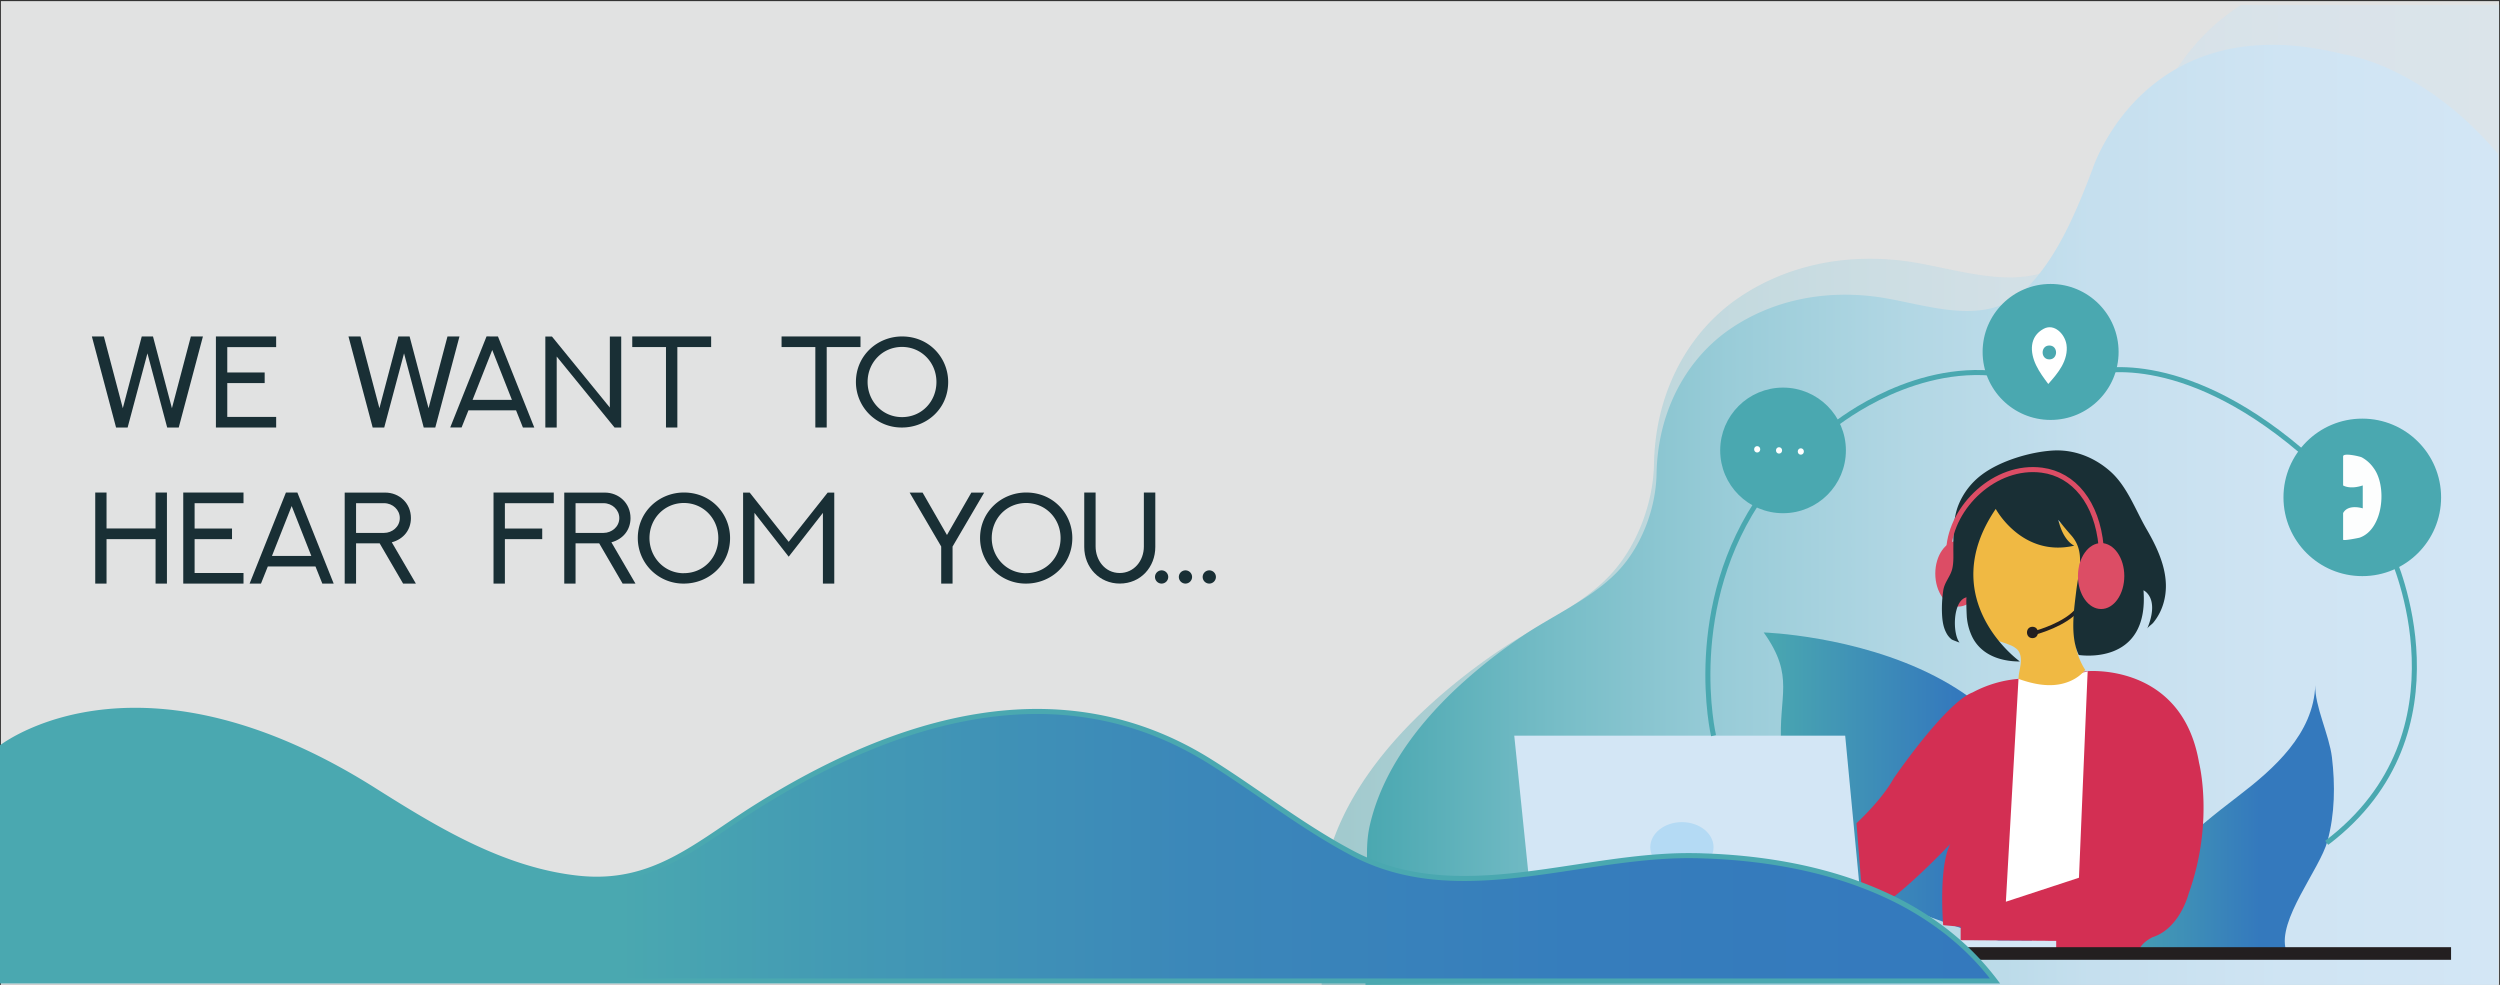 <svg id="a961523d-29d3-4ecf-95d5-8e7249ba799d" data-name="Layer 1" xmlns="http://www.w3.org/2000/svg" xmlns:xlink="http://www.w3.org/1999/xlink" viewBox="0 0 1980 780"><rect x="0" y="0" width="1980" height="780" fill="#333333" stroke="none"/><defs><linearGradient id="a0893d61-3628-4142-ac3c-05f66972b5b1" x1="1046.66" y1="393.92" x2="1979.27" y2="393.92" gradientUnits="userSpaceOnUse"><stop offset="0" stop-color="#4aa8b0"/><stop offset="0.02" stop-color="#4faab3"/><stop offset="0.17" stop-color="#77bdc7"/><stop offset="0.32" stop-color="#99ccd8"/><stop offset="0.48" stop-color="#b2d7e4"/><stop offset="0.64" stop-color="#c5dfee"/><stop offset="0.81" stop-color="#cfe4f3"/><stop offset="1" stop-color="#d3e6f5"/></linearGradient><linearGradient id="f64143bc-9517-491d-896b-a12948016623" x1="1081.45" y1="407.72" x2="1978.53" y2="407.72" xlink:href="#a0893d61-3628-4142-ac3c-05f66972b5b1"/><linearGradient id="bbf9cb84-c4e0-42c3-baf4-fb181c06dd71" x1="1664.09" y1="647.52" x2="1848.48" y2="647.52" gradientUnits="userSpaceOnUse"><stop offset="0" stop-color="#4aa8b0"/><stop offset="0.68" stop-color="#3479bd"/></linearGradient><linearGradient id="b1061f15-18a6-4461-b3ff-5ae49653e1ab" x1="1396.87" y1="625.8" x2="1621.69" y2="625.8" xlink:href="#bbf9cb84-c4e0-42c3-baf4-fb181c06dd71"/><linearGradient id="fb00c8c7-a59d-4e4a-892a-33fa00171ac2" x1="0.73" y1="669.74" x2="1580.07" y2="669.74" gradientUnits="userSpaceOnUse"><stop offset="0.31" stop-color="#4aa8b0"/><stop offset="0.42" stop-color="#439ab4"/><stop offset="0.6" stop-color="#3b87b9"/><stop offset="0.79" stop-color="#367dbc"/><stop offset="1" stop-color="#3479bd"/></linearGradient></defs><title>contact us</title><rect x="0.73" y="0.92" width="1978.54" height="780" fill="#e1e2e2"/><path d="M1979.27,3.92v780H1046.66c.41-23.49.81-46.94.81-46.95.3-17.69-1.72-33.39,2.48-51.32,1-4.33,2.19-8.6,3.51-12.81,13.42-42.82,42.26-80,74.55-110.43a482.93,482.93,0,0,1,60.56-48c6.22-4.22,12.83-8.25,19.61-12.26l.06,0c11.76-7,24-13.83,35.65-21.43l0,0c10.5-6.86,20.47-14.3,29.07-22.91,22.83-22.87,36.38-58.29,37-90.27a183.85,183.85,0,0,1,4.08-35.54c8.57-39.56,30.8-74.88,64.8-97.38,37.39-24.74,82-33.41,126.91-28.25,34.21,3.94,75.12,19.71,109.4,10.49a66,66,0,0,0,30.1-17.39c28.83-28.77,46.1-71.46,60.3-108.65,0,0,5.18-16.35,18.65-36.59,10.91-16.4,27.26-35.37,50.71-50.25Z" opacity="0.43" fill="url(#a0893d61-3628-4142-ac3c-05f66972b5b1)"/><path d="M1082.85,697.88c.27-15.44-1.49-29.15,2.17-44.8,9.86-42.12,37.18-78.4,68.15-107.59A421.71,421.71,0,0,1,1206,503.6c23.43-15.88,53.1-28.81,73.72-49.47,19.93-20,31.75-50.89,32.27-78.81a160.23,160.23,0,0,1,3.56-31c7.48-34.54,26.89-65.37,56.57-85,32.64-21.59,71.58-29.17,110.79-24.66s88.74,26.94,121.78-6c25.17-25.11,40.25-62.38,52.64-94.84,0,0,41.45-130.68,199.13-90.72,0,0,61.56,7.56,122,78.84V780H1081.45Z" fill="url(#f64143bc-9517-491d-896b-a12948016623)"/><circle cx="1624.08" cy="278.74" r="51.85" fill="#4aa8b0" stroke="#4aa8b0" stroke-miterlimit="10" stroke-width="4"/><path d="M1745.6,652c8.63-7.22,17.61-14.26,26.91-21.36,28.5-21.79,59.79-49.38,61.2-88-.6,16.33,11.08,39.51,13.18,57.14,2.63,22,2.34,44.81-3.53,66.35-6.13,22.49-40,62.69-32.84,86.33H1664.09c2.49,0,18.34-31.48,20.23-34.3C1701.91,691.79,1722.53,671.25,1745.6,652Z" fill="url(#bbf9cb84-c4e0-42c3-baf4-fb181c06dd71)"/><path d="M1607.77,749.78c80-239.7-210.9-248.87-210.9-248.87,25.15,35.34,11.38,49.83,13.86,89.31,1.28,20.39,9.69,39.34,18.65,57.4,6.66,13.4,12.07,28.5,21.42,40.72,9.75,12.75,24.67,17.39,39,23.06,26,10.31,52.34,20.14,78.92,29C1571.59,741.36,1606.31,754.14,1607.77,749.78Z" fill="url(#b1061f15-18a6-4461-b3ff-5ae49653e1ab)"/><path d="M1653.5,531.56s74.74-6.48,88.14,72.52c0,0,12.09,47-8.21,103.6,0,0-6.91,27.63-28.52,34.54,0,0-11.23,5.18-11.23,12.95L1628.44,753v-7.77l-75.6-.43V734L1539,732.72s-3.88-45.76,5.62-64.32c0,0-54.44,57.84-68.69,54L1470.32,652s19.87-18.14,29.38-35.4c0,0,41-60,62.64-68.21a93.33,93.33,0,0,1,36.31-10.74C1619.8,535.87,1653.5,531.56,1653.5,531.56Z" fill="#d32f53"/><path d="M1598.65,537.65l-10,176.51,57.89-19s6.91-165.33,6.91-163.6S1598.65,537.65,1598.65,537.65Z" fill="#fff"/><ellipse cx="1551.11" cy="454.29" rx="18.36" ry="26.12" fill="#dc4d65"/><path d="M1579.09,399.85a58.9,58.9,0,0,0-5.91,6.55c-8.79,11.34-11.31,27.82-12.34,41.74a126.28,126.28,0,0,0,1,27.27,123.84,123.84,0,0,0,2.83,13.89c.8,3,.59,7.37,2.53,10,4.31,5.76,18,8.7,24.36,11.42a17.7,17.7,0,0,1,6.18,3.74c2.74,2.94,3.14,7.36,2.65,11.34s-1.72,7.88-1.7,11.89c8.94,3.19,18.4,5.5,27.88,4.85s19-4.58,24.92-12a51.78,51.78,0,0,1-4-48.74c2.74-6.12,6.69-11.7,8.8-18.06a33.83,33.83,0,0,0,.54-19.35c-3.36-12.42-13.46-21.81-23.87-29.38-5.94-4.32-12.15-8.29-17.93-12.82-4.73-3.71-8.23-10.45-14.58-11.66C1593,389,1585.09,394.11,1579.09,399.85Z" fill="#f0b943"/><path d="M1612.6,500.91s23.62-6.36,33.13-18.57" fill="none" stroke="#231f20" stroke-miterlimit="10" stroke-width="3"/><path d="M1580.63,403.06s20.74,38.66,62.22,29.11c0,0-8.64-3.21-12.68-20.48,3.29,4.18,6.68,8.29,10.21,12.27,11.53,13,5.79,28.66,4,44.07-1.86,15.56-5,36,2,50.72,0,0,55.88,9.21,51.27-51.23,0,0,13.25,5.76,2.88,30.51.63-1.5,3.66-3.43,4.75-4.73a43.23,43.23,0,0,0,8.07-15.15c6.28-20.68-3-41.41-13.28-59.08-8.86-15.26-15.32-33.92-28.82-45.83-12.59-11.11-28.79-17.48-45.68-16.4-17.89,1.14-41.31,8.16-55.8,19a56.27,56.27,0,0,0-18.61,23.95c-4.36,10.83-4,22.43-4.1,33.88-.07,5.5.4,11.22-.84,16.63-1.47,6.46-6.26,10.68-7.21,17.64a100.35,100.35,0,0,0-1,16.34c.15,5.48.66,11.5,3.22,16.46a16,16,0,0,0,4.47,5.68c.67.5,6.24,2.49,6.26,2.51-5.77-7.29-5.39-33.56,5.61-35.85-.53.11,0,14.54.23,16.32a44.47,44.47,0,0,0,4.5,15.59c7.33,14,22.47,18.91,37.47,18.91C1599.64,523.93,1531.67,475,1580.63,403.06Z" fill="#192f35"/><ellipse cx="1664.09" cy="456.23" rx="18.36" ry="26.12" fill="#dc4d65"/><path d="M1664.09,432.51c-3.24-34.34-21.39-56.79-46.87-60.13-37.11-4.87-71.77,29-73.8,62.44" fill="none" stroke="#dc4d65" stroke-miterlimit="10" stroke-width="4"/><path d="M1609.72,505.41c5.79,0,5.8-9,0-9s-5.8,9,0,9Z" fill="#231f20"/><polygon points="1476.76 744.39 1628.44 745.24 1628.44 755.17 1477.52 755.17 1476.76 744.39" fill="#d3e6f5"/><polygon points="1199.29 582.64 1461.39 582.64 1477.52 752.43 1216.71 752.43 1199.29 582.64" fill="#d3e6f5"/><line x1="1122.1" y1="755.17" x2="1941.24" y2="755.17" fill="none" stroke="#231f20" stroke-miterlimit="10" stroke-width="10"/><ellipse cx="1332.07" cy="670.99" rx="25.06" ry="19.86" fill="#b4daf4"/><path d="M1357.13,582.64s-24.2-102.81,39.74-192.42" fill="none" stroke="#4aa8b0" stroke-miterlimit="10" stroke-width="4"/><path d="M1450.45,338.59s57-48.34,126.15-43.16" fill="none" stroke="#4aa8b0" stroke-miterlimit="10" stroke-width="4"/><path d="M1658,295s67.23-20.34,164,61.68" fill="none" stroke="#4aa8b0" stroke-miterlimit="10" stroke-width="4"/><path d="M1894.58,440.33s63.94,139.57-51.85,227.21" fill="none" stroke="#4aa8b0" stroke-miterlimit="10" stroke-width="4"/><ellipse cx="1870.93" cy="393.92" rx="60.42" ry="60.37" fill="#4aa8b0" stroke="#4aa8b0" stroke-miterlimit="10" stroke-width="4"/><ellipse cx="1412.17" cy="356.72" rx="47.78" ry="47.74" fill="#4aa8b0" stroke="#4aa8b0" stroke-miterlimit="10" stroke-width="4"/><path d="M1391.69,358.36c3.22,0,3.22-5,0-5s-3.22,5,0,5Z" fill="#fff"/><path d="M1409,359.22c3.22,0,3.22-5,0-5s-3.22,5,0,5Z" fill="#fff"/><path d="M1426.25,360.08c3.22,0,3.22-5,0-5s-3.22,5,0,5Z" fill="#fff"/><path d="M1622.23,304.12c-3.54-4.71-7.06-9.48-9.61-14.79-5-10.38-5.5-22.76,5.94-28.91,8.45-4.55,16.81,4.19,18.09,12.47.92,5.86-.8,11.89-3.67,17.08S1626.17,299.65,1622.23,304.12Z" fill="#fff"/><path d="M1623.08,284.64c7.08,0,7.09-11,0-11s-7.09,11,0,11Z" fill="#4aa8b0"/><path d="M1855.75,361.47v23s5.19,3.45,15.55,0v18.15s-11.52-3.76-15.55,3.72v21.08c0,1.11,12.4-1.36,13.18-1.63,18.76-6.69,21.71-40.63,11.06-55a27.39,27.39,0,0,0-9.55-8.61C1869,361.49,1855.75,358.33,1855.75,361.47Z" fill="#fdfefe"/><path d="M1580.07,776.92H.73V592.19c9.66-7.21,115.14-80,295.13,33.43,48.87,30.81,101.85,63.36,161.81,69.89s93.95-26.72,141.07-56.33C709.44,569.62,839.52,528.76,958.18,603c32.29,20.2,62.52,43.44,95.28,62.85,6,3.57,12.15,7,18.39,10.29q5.45,2.86,11,5.24c40.81,17.61,84.29,16.2,128.42,10.64,34.48-4.35,69.36-11.23,103.66-13.56,9.3-.64,18.56-.94,27.76-.76,2.43,0,4.86.11,7.3.2,41.7,1.4,84.34,8.1,123.29,22.6l1.55.58q9.1,3.43,17.92,7.47a244.4,244.4,0,0,1,48.58,29.21q6.38,5,12.41,10.42A208.4,208.4,0,0,1,1577,773C1578.05,774.29,1579.07,775.59,1580.07,776.92Z" stroke="#4aa8b0" stroke-miterlimit="10" stroke-width="4" fill="url(#fb00c8c7-a59d-4e4a-892a-33fa00171ac2)"/><path d="M160.72,266.47l-19.16,72.12h-9.15l-15.64-58.74-15.69,58.74H91.92L72.76,266.47h9.51l15,56.84,15-56.84h8.9l15,56.84,15-56.84Z" fill="#192f35"/><path d="M218.71,266.47v8.45H180V295h29.62v8.4H180V330.2h38.72v8.39H171V266.47Z" fill="#192f35"/><path d="M363.91,266.47l-19.16,72.12h-9.16L320,279.85l-15.69,58.74h-9.15l-19.17-72.12h9.51l15,56.84,15-56.84h8.91l15,56.84,15-56.84Z" fill="#192f35"/><path d="M394.38,266.47l28.77,72.12h-9L408.72,325H371l-5.43,13.57h-9l28.77-72.12Zm-20.11,50.25h31.18l-15.59-39.53Z" fill="#192f35"/><path d="M492,266.52v72.07h-5.28l-45.81-56.22v56.22h-9V266.52h5.23L483,322.8V266.52Z" fill="#192f35"/><path d="M563.22,266.47v8.4H536.46v63.72h-9V274.87H500.75v-8.4Z" fill="#192f35"/><path d="M681.51,266.47v8.4H654.75v63.72h-9V274.87H619v-8.4Z" fill="#192f35"/><path d="M714.4,266.47c21.67,0,36.56,17,36.56,36.06,0,21.38-17.25,36.06-36.56,36.06a36.06,36.06,0,0,1-36.51-36.06C677.89,281.56,694.94,266.47,714.4,266.47Zm0,63.88c15.59,0,27.26-12.38,27.26-27.82s-11.87-27.76-27.26-27.76-27.26,12.32-27.26,27.76C687.14,317.52,698.66,330.35,714.4,330.35Z" fill="#192f35"/><path d="M132.21,390.07V462.2h-9V427H84.38V462.2H75.43V390.07h8.95v28.47H123.2V390.07Z" fill="#192f35"/><path d="M192.86,390.07v8.45H154.13v20.07h29.63V427H154.13V453.8h38.73v8.4H145.13V390.07Z" fill="#192f35"/><path d="M235.51,390.07l28.77,72.13h-9l-5.43-13.58H212.12l-5.43,13.58h-9l28.77-72.13Zm-20.12,50.25h31.18L231,400.79Z" fill="#192f35"/><path d="M319.25,462.2l-18.56-31.89H282V462.2h-9V390.13h32.08c11.07,0,20.37,8.29,20.37,20.16,0,9.21-5.63,16.65-15.14,19.21l19.07,32.7ZM282,422.06h22.23c6.24,0,12.42-4.73,12.42-11.77,0-6.49-5.63-11.77-12.47-11.77H282Z" fill="#192f35"/><path d="M438.59,390.07v8.45H399.87v20.07h29.57V427H399.87V462.2h-9V390.07Z" fill="#192f35"/><path d="M493.11,462.2l-18.56-31.89H455.84V462.2h-8.95V390.13H479c11.06,0,20.37,8.29,20.37,20.16,0,9.21-5.64,16.65-15.14,19.21l19.06,32.7Zm-37.27-40.14h22.23c6.24,0,12.42-4.73,12.42-11.77,0-6.49-5.63-11.77-12.47-11.77H455.84Z" fill="#192f35"/><path d="M541.64,390.07c21.68,0,36.57,17,36.57,36.06,0,21.38-17.26,36.07-36.57,36.07a36.07,36.07,0,0,1-36.51-36.07C505.13,405.16,522.18,390.07,541.64,390.07Zm0,63.88c15.59,0,27.26-12.37,27.26-27.82S557,398.37,541.64,398.37s-27.26,12.33-27.26,27.76C514.38,441.12,525.9,454,541.64,454Z" fill="#192f35"/><path d="M660.74,390.13V462.2h-9v-56l-27.1,34.7-27.11-34.7v56h-9V390.13h5.23l30.88,39,30.88-39Z" fill="#192f35"/><path d="M779.48,390.13l-25.05,42.74V462.2h-9V432.82l-25-42.69h10.26L750,423.72l19.31-33.59Z" fill="#192f35"/><path d="M812.72,390.07c21.68,0,36.56,17,36.56,36.06,0,21.38-17.25,36.07-36.56,36.07a36.07,36.07,0,0,1-36.51-36.07C776.21,405.16,793.26,390.07,812.72,390.07Zm0,63.88c15.59,0,27.26-12.37,27.26-27.82s-11.87-27.76-27.26-27.76c-15.54,0-27.26,12.33-27.26,27.76C785.46,441.12,797,454,812.72,454Z" fill="#192f35"/><path d="M915,390.07v43.11c0,15.94-11.57,29-28.17,29-15.94,0-28.11-12.63-28.11-29V390.07h9v42.75c0,10.72,7.29,21,19.11,21,11.22,0,19.11-9.56,19.11-21V390.07Z" fill="#192f35"/><path d="M920,462.2a5.24,5.24,0,1,1,5.24-5.24A5.27,5.27,0,0,1,920,462.2Z" fill="#192f35"/><path d="M938.9,462.2a5.24,5.24,0,1,1,5.23-5.24A5.27,5.27,0,0,1,938.9,462.2Z" fill="#192f35"/><path d="M957.76,462.2A5.24,5.24,0,1,1,963,457,5.27,5.27,0,0,1,957.76,462.2Z" fill="#192f35"/></svg>